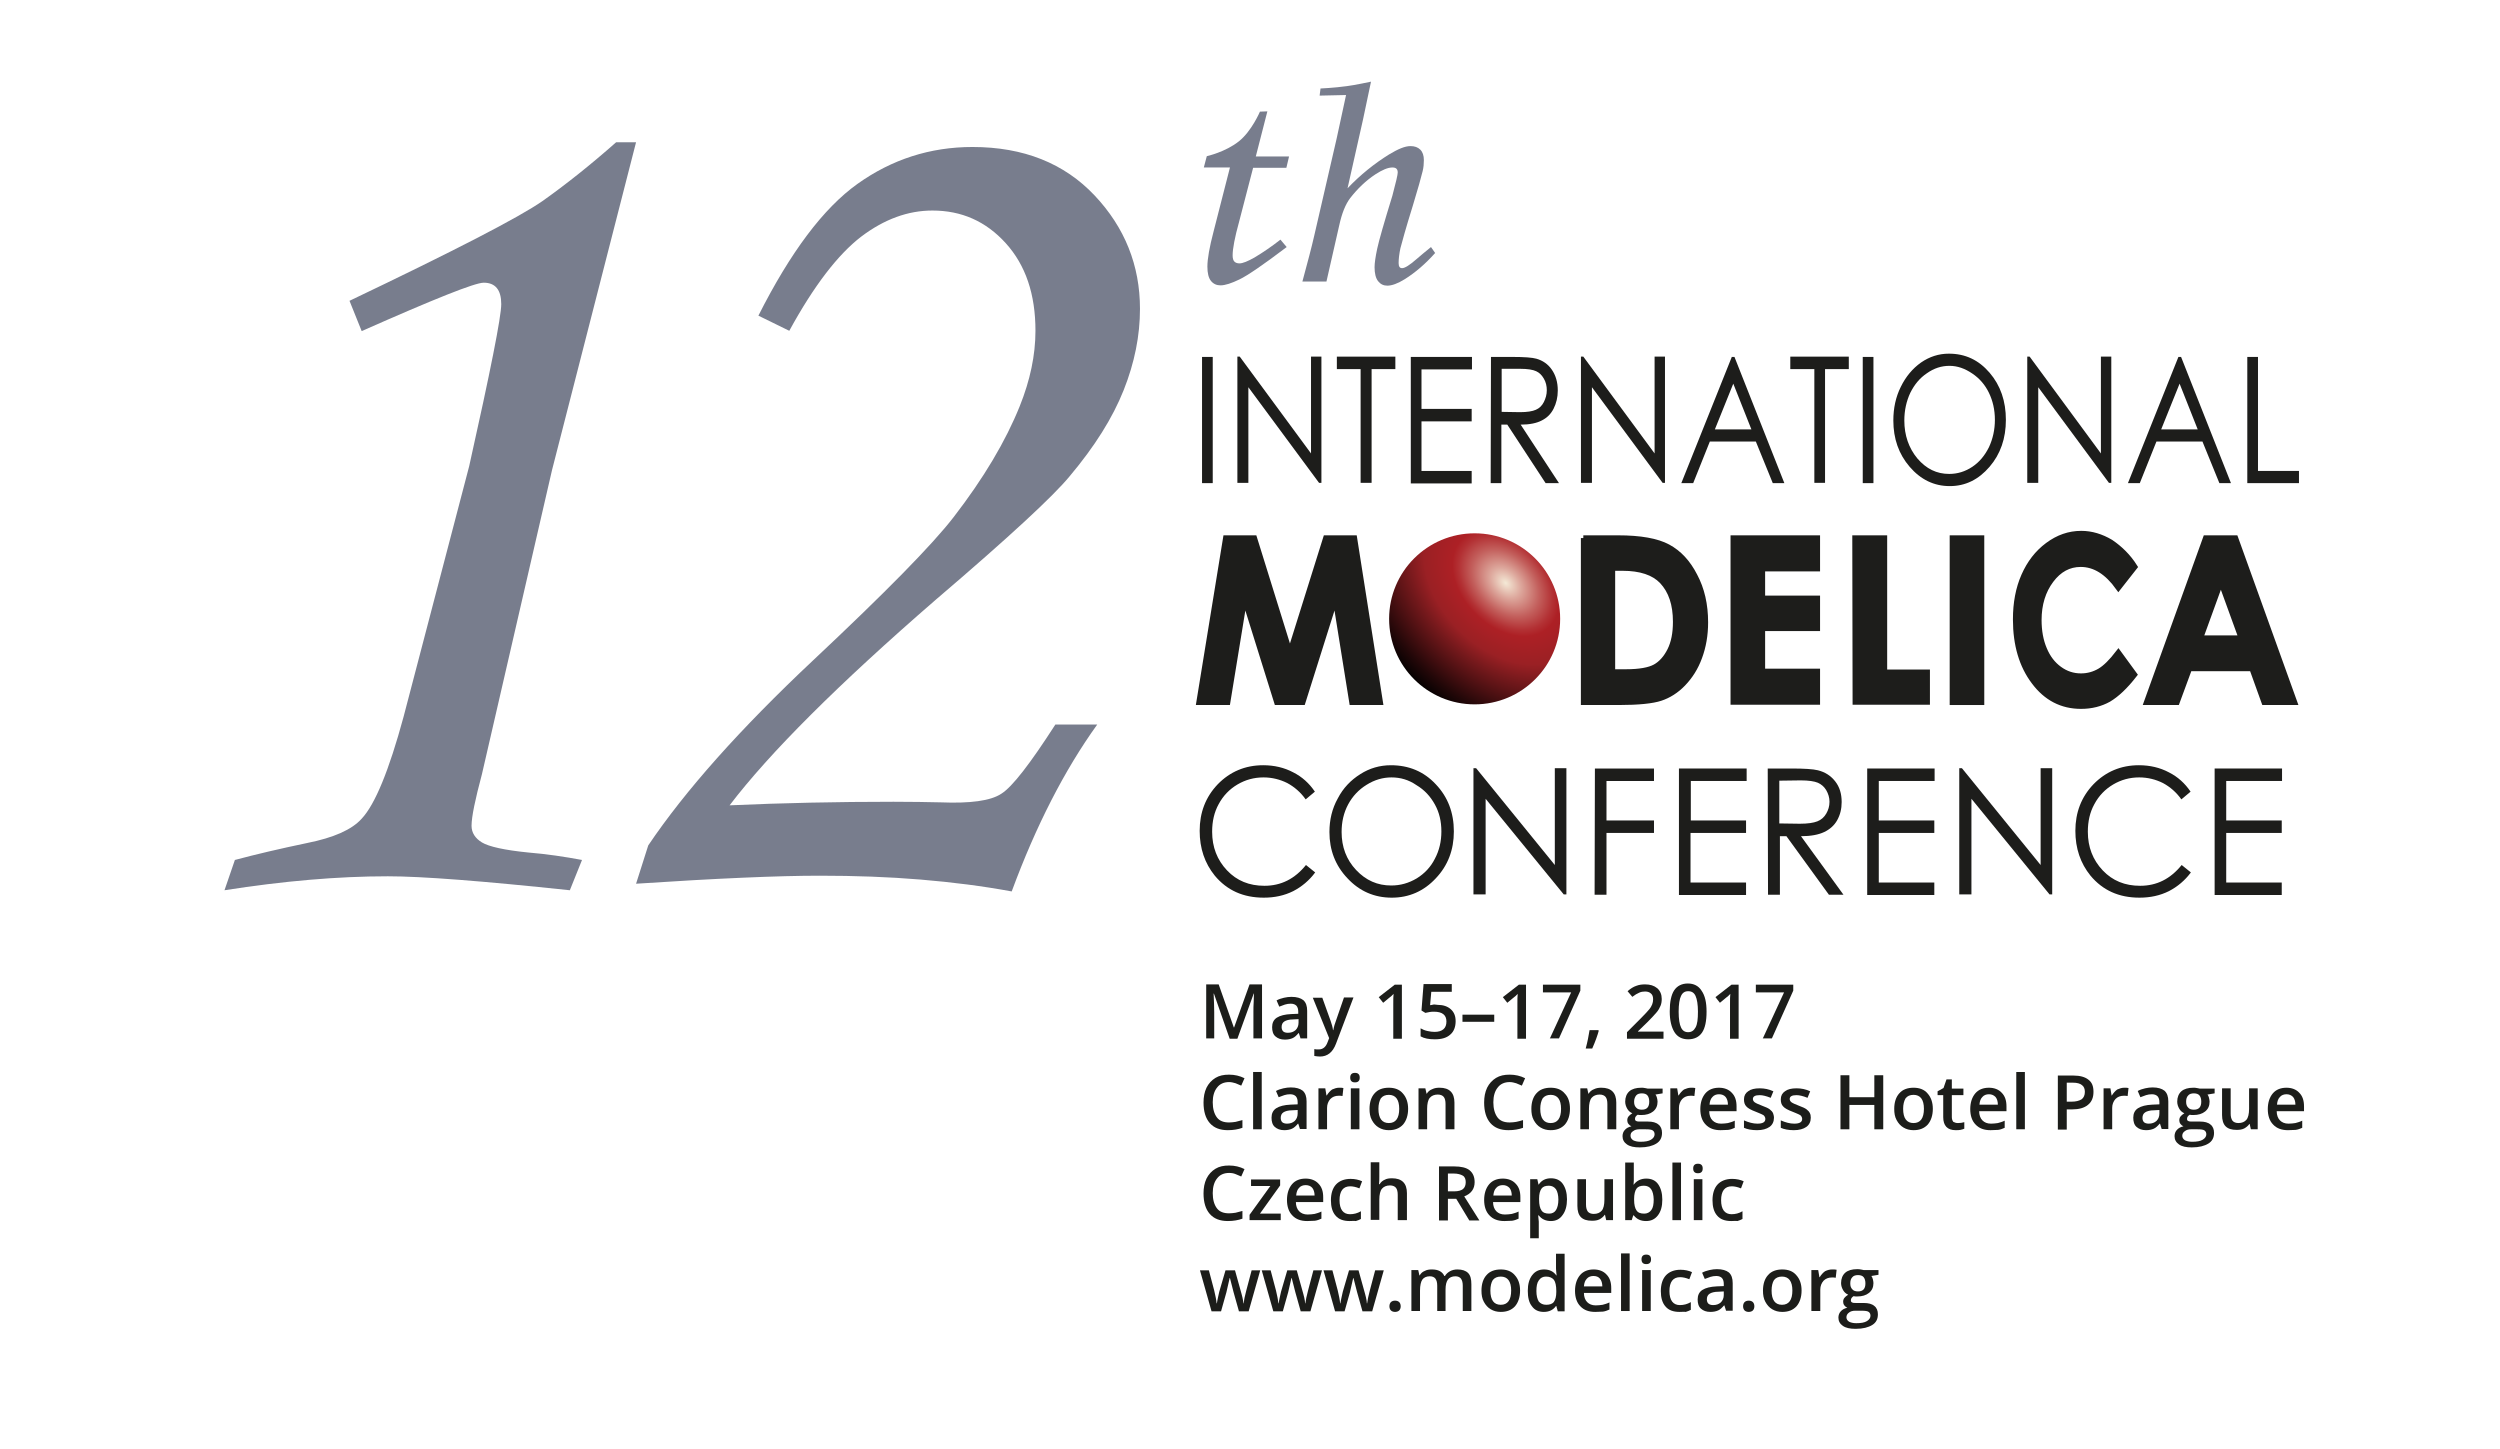 <?xml version="1.0" encoding="utf-8"?>
<!-- Generator: Adobe Illustrator 21.1.0, SVG Export Plug-In . SVG Version: 6.00 Build 0)  -->
<svg version="1.1" id="Vrstva_1" xmlns="http://www.w3.org/2000/svg" xmlns:xlink="http://www.w3.org/1999/xlink" x="0px" y="0px"
	 viewBox="0 0 841.9 487.9" style="enable-background:new 0 0 841.9 487.9;" xml:space="preserve">
<style type="text/css">
	.st0{fill:#787D8D;}
	.st1{fill:#1D1D1B;}
	.st2{fill:#1D1D1B;stroke:#1D1D1B;stroke-width:1.848;stroke-miterlimit:10;}
	.st3{fill:none;}
	.st4{clip-path:url(#SVGID_2_);fill:url(#SVGID_3_);}
	.st5{fill:#1C1D1A;}
</style>
<g>
	<g>
		<path class="st0" d="M207.5,47.9h6.7l-28.3,110.4l-23.6,102.4c-2.3,8.6-3.5,14.4-3.5,17.4c0,2.3,1.2,4.2,3.5,5.6s7.6,2.6,15.7,3.4
			c6.1,0.5,12.1,1.4,18,2.5l-4.1,10.2c-29.3-3.1-49.7-4.7-61.3-4.7c-16.9,0-35.2,1.6-55,4.7l3.5-10.2c7.1-1.9,15.2-3.8,24.3-5.7
			c9-1.8,15.1-4.5,18.4-8.2c4.5-4.8,9.2-16.2,14.1-34.3L158,157c7.2-32.2,10.8-50.3,10.8-54.6c0-4.8-2-7.2-5.9-7.2
			c-3,0-16.7,5.5-41.1,16.3l-4.1-10.2c35.4-16.9,57.1-28.1,65-33.6C190.6,62.1,198.9,55.5,207.5,47.9z"/>
	</g>
	<g>
		<g>
			<path class="st0" d="M265.8,111.4l-10.4-5.1c10.8-21.4,21.9-36.2,33.4-44.4s24.4-12.4,38.7-12.4c17.2,0,30.9,5.5,41.1,16.3
				s15.3,23.6,15.3,38.2c0,9-1.8,18.1-5.5,27.4s-9.7,18.9-18.2,29c-5.5,6.7-20.4,20.5-45,41.5c-33,28.6-56.1,51.7-69.5,69.3
				c17.8-0.8,36.2-1.2,55.2-1.2c6.1,0,11.4,0.1,15.9,0.2c9.9,0.4,16.8-0.5,20.4-2.9c3.7-2.3,9.7-10.1,18.2-23.3h14.1
				c-11,15.3-20.6,34-28.8,56.2c-9.7-1.8-19.9-3.1-30.7-4c-10.8-0.9-22.1-1.3-33.9-1.3c-14,0-34.7,0.9-61.9,2.7l4.1-12.9
				c12.4-18.4,30.9-39.2,55.6-62.4c24.4-22.9,40.1-38.9,47.2-48.1c10.2-13.2,17.6-25.7,22.3-37.4c3.5-8.7,5.3-17.2,5.3-25.4
				c0-12.3-3.3-22.1-10-29.5s-14.9-11-24.7-11c-8.2,0-16.2,2.9-24,8.8C282.2,85.7,274.1,96.2,265.8,111.4z"/>
		</g>
	</g>
	<g>
		<g>
			<path class="st0" d="M426.8,37.5l-3.9,15.2h11.2l-0.9,3.8H422l-4.7,18.1c-1.5,5.4-2.2,9.2-2.2,11.4c0,1,0.2,1.7,0.6,2.1
				s1,0.6,1.7,0.6c1.1,0,2.8-0.7,5.1-2c3-1.8,5.9-3.8,8.7-6l2.1,2.5c-7.9,6-13.2,9.6-15.9,10.9c-2.7,1.3-4.8,2-6.4,2
				c-1.3,0-2.4-0.5-3.2-1.5c-0.8-1-1.2-2.6-1.2-4.8c0-2.6,0.7-6.6,2.1-11.9l5.5-21.5h-8.8l1-3.8c0,0,6.3-1.4,10.8-5
				c4.3-3.4,7.1-10,7.1-10L426.8,37.5z"/>
			<path class="st0" d="M481.9,83.2l1.4,2c-3.3,3.7-6.7,6.6-10.2,8.8c-2.4,1.5-4.4,2.2-5.9,2.2c-1.3,0-2.3-0.5-3.1-1.5
				c-0.8-1-1.2-2.6-1.2-4.7c0-1.4,0.3-3.5,0.9-6.3s2.3-8.7,5.1-17.8c1.2-4.5,1.8-7.1,1.8-7.8c0-1.2-0.6-1.7-1.8-1.7
				c-1.5,0-3.4,0.8-5.7,2.3c-3.2,2.1-6,4.8-8.5,8c-1.6,2.1-2.8,5.1-3.7,9.2l-4.3,18.9h-8.1c1.7-6.3,3.1-11.5,4-15.5l7.5-32.5
				l3.2-14.8l-8.9,0.2l0.3-2.4c0,0,4.6-0.2,8.9-0.8c2.5-0.3,8.1-1.5,8.1-1.5L459,40.3l-5.2,23.1c4.3-4.5,9-8.3,14-11.4
				c3-1.8,5.3-2.8,7.2-2.8c1.4,0,2.5,0.4,3.3,1.2s1.2,2,1.2,3.5c0,1.2-0.1,2.5-0.4,3.7c-0.5,2.1-1.6,6-3.3,11.6
				c-2.4,7.7-3.7,12.5-4.2,14.4c-0.4,1.9-0.6,3.6-0.6,5c0,0.6,0.1,1,0.3,1.3c0.2,0.3,0.5,0.4,0.9,0.4c0.9,0,2.5-1,4.9-3.1
				C478.4,86.1,480,84.7,481.9,83.2z"/>
		</g>
	</g>
	<g>
		<g>
			<path class="st1" d="M404.8,120.2h3.6v42.5h-3.6V120.2z"/>
			<path class="st1" d="M416.7,162.6v-42.5h0.8l24,32.6v-32.6h3.5v42.5h-0.8l-23.8-32.2v32.2H416.7z"/>
			<path class="st1" d="M450.2,124.3v-4.2h19.7v4.2h-8v38.3h-3.7v-38.3H450.2z"/>
			<path class="st1" d="M475.1,120.2h20.6v4.2h-17v13.3h16.9v4.2h-16.9v16.7h16.9v4.2h-20.5V120.2z"/>
			<path class="st1" d="M502.1,120.2h7.2c4,0,6.7,0.2,8.1,0.6c2.1,0.6,3.9,1.8,5.2,3.7c1.3,1.9,2,4.2,2,7c0,2.3-0.5,4.3-1.4,6.1
				s-2.2,3.1-4,4c-1.7,0.9-4.1,1.4-7.1,1.4l12.9,19.7h-4.5L507.6,143h-2v19.7H502L502.1,120.2L502.1,120.2z M505.7,124.3v14.4
				l6.2,0.1c2.4,0,4.2-0.3,5.3-0.8c1.2-0.5,2.1-1.4,2.7-2.6c0.6-1.2,1-2.5,1-4c0-1.4-0.3-2.7-1-3.9c-0.7-1.2-1.5-2-2.6-2.5
				s-2.8-0.8-5.3-0.8h-6.3V124.3z"/>
			<path class="st1" d="M532.4,162.6v-42.5h0.8l24,32.6v-32.6h3.5v42.5h-0.8l-23.8-32.2v32.2H532.4z"/>
			<path class="st1" d="M584.1,120.2l16.8,42.5H597l-5.7-14h-15.5l-5.6,14h-4l17-42.5H584.1z M583.7,129.2l-6.2,15.4h12.3
				L583.7,129.2z"/>
			<path class="st1" d="M602.9,124.3v-4.2h19.7v4.2h-8v38.3H611v-38.3H602.9z"/>
			<path class="st1" d="M627.3,120.2h3.6v42.5h-3.6V120.2z"/>
			<path class="st1" d="M656.3,119.1c5.5,0,10,2.1,13.7,6.4s5.5,9.6,5.5,15.9c0,6.2-1.8,11.5-5.5,15.8s-8.1,6.5-13.4,6.5
				c-5.3,0-9.8-2.2-13.5-6.5s-5.5-9.5-5.5-15.6c0-4.1,0.8-7.9,2.5-11.3c1.7-3.5,4-6.2,6.8-8.2C649.8,120.1,652.9,119.1,656.3,119.1z
				 M656.5,123.2c-2.7,0-5.2,0.8-7.6,2.5c-2.4,1.6-4.2,3.8-5.6,6.6c-1.3,2.8-2,5.9-2,9.3c0,5,1.5,9.3,4.4,12.8
				c3,3.5,6.5,5.2,10.7,5.2c2.8,0,5.4-0.8,7.8-2.4c2.4-1.6,4.2-3.8,5.6-6.6c1.3-2.8,2-5.9,2-9.2c0-3.4-0.7-6.4-2-9.1
				c-1.3-2.7-3.2-4.9-5.6-6.5C661.7,124.1,659.2,123.2,656.5,123.2z"/>
			<path class="st1" d="M682.7,162.6v-42.5h0.8l24,32.6v-32.6h3.5v42.5h-0.8l-23.8-32.2v32.2H682.7z"/>
			<path class="st1" d="M734.5,120.2l16.8,42.5h-3.9l-5.7-14h-15.5l-5.6,14h-4l17-42.5H734.5z M734,129.2l-6.2,15.4h12.3L734,129.2z
				"/>
			<path class="st1" d="M756.8,120.2h3.6v38.4h13.8v4.1h-17.4L756.8,120.2L756.8,120.2z"/>
		</g>
		<g>
			<path class="st1" d="M442.8,266.6l-3.1,2.6c-1.7-2.4-3.8-4.2-6.2-5.5c-2.4-1.2-5.1-1.9-8-1.9c-3.2,0-6.1,0.8-8.8,2.4
				c-2.7,1.6-4.8,3.8-6.3,6.6c-1.5,2.7-2.2,5.8-2.2,9.3c0,5.2,1.7,9.5,5,13s7.5,5.2,12.6,5.2c5.6,0,10.2-2.3,14-7l3.1,2.5
				c-2,2.7-4.5,4.8-7.4,6.3c-3,1.5-6.3,2.2-9.9,2.2c-7,0-12.4-2.5-16.5-7.4c-3.4-4.2-5.1-9.2-5.1-15.1c0-6.2,2-11.4,6.1-15.7
				c4.1-4.2,9.2-6.4,15.3-6.4c3.7,0,7.1,0.8,10.1,2.4C438.5,261.6,440.9,263.8,442.8,266.6z"/>
			<path class="st1" d="M468.4,257.7c6,0,11.1,2.1,15.1,6.4c4.1,4.3,6.1,9.6,6.1,15.9c0,6.2-2,11.5-6.1,15.8c-4,4.3-9,6.5-14.8,6.5
				c-5.9,0-10.9-2.2-14.9-6.5c-4.1-4.3-6.1-9.5-6.1-15.6c0-4.1,0.9-7.9,2.8-11.3c1.8-3.5,4.4-6.2,7.6-8.2
				C461.2,258.7,464.7,257.7,468.4,257.7z M468.6,261.8c-2.9,0-5.7,0.8-8.4,2.5c-2.6,1.6-4.7,3.8-6.2,6.6c-1.5,2.8-2.2,5.9-2.2,9.3
				c0,5,1.6,9.3,4.9,12.8s7.2,5.2,11.8,5.2c3.1,0,5.9-0.8,8.6-2.4c2.6-1.6,4.7-3.8,6.1-6.6c1.5-2.8,2.2-5.9,2.2-9.2
				c0-3.4-0.7-6.4-2.2-9.1s-3.5-4.9-6.2-6.5C474.4,262.6,471.6,261.8,468.6,261.8z"/>
			<path class="st1" d="M496.2,301.2v-42.5h0.9l26.5,32.6v-32.6h3.9v42.5h-0.9L500.3,269v32.2H496.2z"/>
			<path class="st1" d="M537.1,258.8H557v4.2h-16v13.3h16v4.2h-16v20.8h-4L537.1,258.8L537.1,258.8z"/>
			<path class="st1" d="M565.4,258.8h22.8v4.2h-18.8v13.3H588v4.2h-18.7v16.7H588v4.2h-22.6V258.8z"/>
			<path class="st1" d="M595.3,258.8h7.9c4.4,0,7.4,0.2,9,0.6c2.4,0.6,4.3,1.8,5.8,3.7c1.5,1.9,2.2,4.2,2.2,7c0,2.3-0.5,4.3-1.5,6.1
				c-1,1.8-2.5,3.1-4.4,4s-4.5,1.4-7.8,1.4l14.3,19.7h-4.9l-14.3-19.7h-2.2v19.7h-4L595.3,258.8L595.3,258.8z M599.2,262.9v14.4
				l6.9,0.1c2.7,0,4.6-0.3,5.9-0.8c1.3-0.5,2.3-1.4,3-2.6s1.1-2.5,1.1-4c0-1.4-0.4-2.7-1.1-3.9c-0.7-1.2-1.7-2-2.8-2.5
				c-1.2-0.5-3.1-0.8-5.8-0.8L599.2,262.9L599.2,262.9z"/>
			<path class="st1" d="M628.7,258.8h22.8v4.2h-18.8v13.3h18.7v4.2h-18.7v16.7h18.7v4.2h-22.6v-42.6H628.7z"/>
			<path class="st1" d="M659.8,301.2v-42.5h0.9l26.5,32.6v-32.6h3.9v42.5h-0.9L663.9,269v32.2H659.8z"/>
			<path class="st1" d="M737.7,266.6l-3.1,2.6c-1.7-2.4-3.8-4.2-6.2-5.5c-2.4-1.2-5.1-1.9-8-1.9c-3.2,0-6.1,0.8-8.8,2.4
				s-4.8,3.8-6.3,6.6c-1.5,2.7-2.2,5.8-2.2,9.3c0,5.2,1.7,9.5,5,13s7.5,5.2,12.6,5.2c5.6,0,10.2-2.3,14-7l3.1,2.5
				c-2,2.7-4.5,4.8-7.4,6.3c-3,1.5-6.3,2.2-9.9,2.2c-7,0-12.4-2.5-16.5-7.4c-3.4-4.2-5.1-9.2-5.1-15.1c0-6.2,2-11.4,6.1-15.7
				c4.1-4.2,9.2-6.4,15.3-6.4c3.7,0,7.1,0.8,10.1,2.4C733.4,261.6,735.8,263.8,737.7,266.6z"/>
			<path class="st1" d="M745.7,258.8h22.8v4.2h-18.8v13.3h18.7v4.2h-18.7v16.7h18.7v4.2h-22.6v-42.6H745.7z"/>
		</g>
		<g>
			<path class="st2" d="M412.8,181.2h9.6l12,38.6l12.1-38.6h9.6l8.7,55.3h-9.5l-5.6-34.9l-11,34.9H430l-10.9-34.9l-5.7,34.9h-9.6
				L412.8,181.2z"/>
			<path class="st3" d="M497.1,179.8c7.3,0,13.6,2.8,18.9,8.5s7.9,12.6,7.9,20.7c0,8.1-2.6,14.9-7.8,20.5s-11.5,8.4-18.9,8.4
				c-7.8,0-14.2-2.9-19.4-8.6c-5.1-5.7-7.7-12.6-7.7-20.4c0-5.3,1.2-10.1,3.6-14.6c2.4-4.4,5.7-7.9,9.9-10.5
				C487.8,181.1,492.3,179.8,497.1,179.8z M497,190.1c-4.8,0-8.8,1.8-12.1,5.3c-3.3,3.6-4.9,8.1-4.9,13.6c0,6.1,2.1,10.9,6.2,14.5
				c3.2,2.8,6.9,4.2,11,4.2c4.7,0,8.7-1.8,11.9-5.4c3.3-3.6,4.9-8.1,4.9-13.3c0-5.3-1.7-9.7-5-13.4C505.8,192,501.7,190.1,497,190.1
				z"/>
			<path class="st2" d="M533.2,181.2h11.7c7.5,0,13.1,1,16.8,3s6.7,5.2,9,9.7c2.4,4.5,3.6,9.7,3.6,15.7c0,4.3-0.7,8.2-2,11.7
				c-1.3,3.6-3.2,6.5-5.5,8.9s-4.9,4-7.6,4.9c-2.7,0.9-7.4,1.4-14.1,1.4h-11.8v-55.3H533.2z M543,191.4v34.9h4.6
				c4.5,0,7.8-0.6,9.8-1.7c2-1.1,3.7-3,5-5.6s1.9-5.8,1.9-9.6c0-5.9-1.5-10.4-4.6-13.7c-2.8-2.9-7.2-4.4-13.3-4.4H543V191.4z"/>
			<path class="st2" d="M583.7,181.2H612v10.3h-18.5v10H612v10.1h-18.5v14.5H612v10.3h-28.3V181.2z"/>
			<path class="st2" d="M624.7,181.2h9.9v45.2H649v10h-24.2L624.7,181.2L624.7,181.2z"/>
			<path class="st2" d="M657.5,181.2h9.8v55.3h-9.8V181.2z"/>
			<path class="st2" d="M718.9,190.9l-5.5,7c-3.8-5.3-8-7.9-12.7-7.9c-4,0-7.3,1.8-10,5.4c-2.7,3.6-4.1,8.1-4.1,13.4
				c0,3.7,0.6,7,1.8,9.8c1.2,2.9,2.9,5.1,5.1,6.7c2.2,1.6,4.6,2.4,7.3,2.4c2.3,0,4.4-0.6,6.3-1.7c1.9-1.1,4-3.2,6.3-6.2l5.4,7.4
				c-3.1,4-6,6.7-8.7,8.3c-2.7,1.5-5.8,2.3-9.3,2.3c-6.4,0-11.7-2.7-15.8-8.2c-4.1-5.4-6.2-12.4-6.2-21c0-5.5,0.9-10.4,2.8-14.7
				c1.9-4.3,4.5-7.7,8-10.3s7.2-3.9,11.3-3.9c3.4,0,6.7,1,9.9,2.9C713.9,184.7,716.7,187.4,718.9,190.9z"/>
			<path class="st2" d="M742.8,181.2h10l19.9,55.3h-10.2l-4.1-11.4h-21.1l-4.2,11.4h-10.2L742.8,181.2z M747.9,195.9l-6.9,19h13.8
				L747.9,195.9z"/>
		</g>
		<g>
			<g>
				<defs>
					<circle id="SVGID_1_" cx="496.6" cy="208.4" r="28.8"/>
				</defs>
				<clipPath id="SVGID_2_">
					<use xlink:href="#SVGID_1_"  style="overflow:visible;"/>
				</clipPath>
				
					<radialGradient id="SVGID_3_" cx="380.922" cy="713.886" r="35.326" gradientTransform="matrix(-1.307 -1.307 -0.915 0.915 1658.133 40.992)" gradientUnits="userSpaceOnUse">
					<stop  offset="0" style="stop-color:#F4E9D6"/>
					<stop  offset="9.184588e-02" style="stop-color:#DDA79C"/>
					<stop  offset="0.201" style="stop-color:#C35F5C"/>
					<stop  offset="0.28" style="stop-color:#B33134"/>
					<stop  offset="0.319" style="stop-color:#AD2025"/>
					<stop  offset="0.488" style="stop-color:#9A2024"/>
					<stop  offset="0.599" style="stop-color:#76191C"/>
					<stop  offset="0.874" style="stop-color:#220708"/>
					<stop  offset="1" style="stop-color:#000000"/>
				</radialGradient>
				<ellipse class="st4" cx="507.5" cy="196.2" rx="65.3" ry="65.3"/>
			</g>
		</g>
	</g>
</g>
<g>
	<path class="st5" d="M414.1,349.8l-5.3-15.2h-0.1c0.1,2.3,0.2,4.4,0.2,6.3v8.8h-2.7v-18.2h4.2l5.1,14.5h0.1l5.2-14.5h4.2v18.2h-2.9
		v-9c0-0.9,0-2.1,0.1-3.5c0-1.5,0.1-2.3,0.1-2.6h-0.1l-5.5,15.2H414.1z"/>
	<path class="st5" d="M438,349.8l-0.6-1.9h-0.1c-0.7,0.8-1.3,1.4-2,1.7s-1.5,0.5-2.6,0.5c-1.4,0-2.4-0.4-3.2-1.1
		c-0.8-0.7-1.1-1.8-1.1-3.1c0-1.4,0.5-2.5,1.6-3.2s2.7-1.1,4.8-1.2l2.4-0.1v-0.7c0-0.9-0.2-1.5-0.6-2c-0.4-0.4-1-0.7-1.9-0.7
		c-0.7,0-1.4,0.1-2,0.3c-0.6,0.2-1.3,0.5-1.9,0.7l-0.9-2.1c0.7-0.4,1.6-0.7,2.5-0.9s1.7-0.3,2.5-0.3c1.8,0,3.1,0.4,4,1.1
		c0.9,0.8,1.3,2,1.3,3.6v9.3H438z M433.7,347.8c1.1,0,1.9-0.3,2.6-0.9c0.6-0.6,1-1.4,1-2.5v-1.2l-1.8,0.1c-1.4,0-2.4,0.3-3,0.7
		c-0.6,0.4-0.9,1-0.9,1.9c0,0.6,0.2,1.1,0.5,1.4C432.4,347.6,432.9,347.8,433.7,347.8z"/>
	<path class="st5" d="M442.1,336h3.2l2.8,7.8c0.4,1.1,0.7,2.2,0.8,3.1h0.1c0.1-0.5,0.2-1,0.4-1.7c0.2-0.7,1.3-3.7,3.2-9.3h3.2
		l-5.9,15.6c-1.1,2.9-2.9,4.3-5.4,4.3c-0.6,0-1.3-0.1-1.9-0.2v-2.3c0.4,0.1,0.9,0.1,1.5,0.1c1.4,0,2.4-0.8,3-2.5l0.5-1.3L442.1,336z
		"/>
	<path class="st5" d="M472.1,349.8h-2.9V338c0-1.4,0-2.5,0.1-3.3c-0.2,0.2-0.4,0.4-0.7,0.7c-0.3,0.2-1.2,1-2.8,2.3l-1.5-1.9l5.4-4.2
		h2.4V349.8z"/>
	<path class="st5" d="M484.2,338.4c1.8,0,3.3,0.5,4.4,1.5c1.1,1,1.6,2.3,1.6,4c0,1.9-0.6,3.5-1.8,4.5c-1.2,1.1-2.9,1.6-5.2,1.6
		c-2,0-3.6-0.3-4.8-1v-2.7c0.7,0.4,1.4,0.7,2.3,0.9s1.7,0.3,2.4,0.3c1.3,0,2.3-0.3,3-0.9s1-1.5,1-2.6c0-2.2-1.4-3.3-4.2-3.3
		c-0.4,0-0.9,0-1.4,0.1s-1.1,0.2-1.5,0.3l-1.3-0.8l0.7-8.9h9.5v2.6H482l-0.4,4.5c0.3,0,0.6-0.1,1.1-0.2S483.6,338.4,484.2,338.4z"/>
	<path class="st5" d="M492.5,344.1v-2.4h10.7v2.4H492.5z"/>
	<path class="st5" d="M513.9,349.8H511V338c0-1.4,0-2.5,0.1-3.3c-0.2,0.2-0.4,0.4-0.7,0.7c-0.3,0.2-1.2,1-2.8,2.3l-1.5-1.9l5.4-4.2
		h2.4V349.8z"/>
	<path class="st5" d="M521.9,349.8l7.2-15.6h-9.5v-2.6h12.6v2l-7.2,16.1H521.9z"/>
	<path class="st5" d="M538.4,347.1c-0.4,1.5-1.1,3.5-2.2,6h-2.2c0.6-2.2,1-4.3,1.3-6.2h2.9L538.4,347.1z"/>
	<path class="st5" d="M560.2,349.8h-12.3v-2.2l4.7-4.7c1.4-1.4,2.3-2.4,2.8-3s0.8-1.2,1-1.7c0.2-0.5,0.3-1.1,0.3-1.7
		c0-0.8-0.2-1.5-0.7-1.9c-0.5-0.5-1.2-0.7-2-0.7c-0.7,0-1.4,0.1-2,0.4c-0.7,0.3-1.4,0.7-2.3,1.4l-1.6-1.9c1-0.9,2-1.5,2.9-1.8
		c1-0.4,2-0.5,3-0.5c1.7,0,3,0.4,4.1,1.3c1,0.9,1.5,2.1,1.5,3.6c0,0.8-0.1,1.6-0.4,2.3c-0.3,0.7-0.7,1.5-1.4,2.3s-1.6,1.8-3,3.2
		l-3.2,3.1v0.1h8.6V349.8z"/>
	<path class="st5" d="M574.7,340.7c0,3.2-0.5,5.5-1.5,7c-1,1.5-2.6,2.3-4.7,2.3c-2,0-3.6-0.8-4.6-2.4c-1-1.6-1.6-3.9-1.6-7
		c0-3.2,0.5-5.6,1.5-7.1c1-1.5,2.6-2.3,4.6-2.3c2,0,3.6,0.8,4.6,2.4C574.2,335.3,574.7,337.6,574.7,340.7z M565.3,340.7
		c0,2.5,0.3,4.3,0.8,5.3c0.5,1.1,1.3,1.6,2.4,1.6c1.1,0,1.9-0.5,2.5-1.6s0.8-2.8,0.8-5.3c0-2.4-0.3-4.2-0.8-5.3s-1.3-1.6-2.5-1.6
		c-1.1,0-1.9,0.5-2.4,1.6C565.6,336.4,565.3,338.2,565.3,340.7z"/>
	<path class="st5" d="M585.5,349.8h-2.9V338c0-1.4,0-2.5,0.1-3.3c-0.2,0.2-0.4,0.4-0.7,0.7c-0.3,0.2-1.2,1-2.8,2.3l-1.5-1.9l5.4-4.2
		h2.4V349.8z"/>
	<path class="st5" d="M593.6,349.8l7.2-15.6h-9.5v-2.6h12.6v2l-7.2,16.1H593.6z"/>
	<path class="st5" d="M413.9,364.4c-1.7,0-3.1,0.6-4,1.8c-1,1.2-1.5,2.9-1.5,5c0,2.2,0.5,3.9,1.4,5.1s2.3,1.7,4.1,1.7
		c0.8,0,1.5-0.1,2.2-0.2c0.7-0.2,1.5-0.4,2.3-0.6v2.6c-1.4,0.5-3,0.8-4.9,0.8c-2.7,0-4.7-0.8-6.1-2.4c-1.4-1.6-2.1-3.9-2.1-6.9
		c0-1.9,0.3-3.5,1-5c0.7-1.4,1.7-2.5,3-3.3c1.3-0.8,2.8-1.1,4.6-1.1c1.9,0,3.6,0.4,5.2,1.2l-1.1,2.5c-0.6-0.3-1.3-0.5-1.9-0.8
		C415.4,364.6,414.7,364.4,413.9,364.4z"/>
	<path class="st5" d="M425,380.3H422V361h2.9V380.3z"/>
	<path class="st5" d="M437.8,380.3l-0.6-1.9h-0.1c-0.7,0.8-1.3,1.4-2,1.7s-1.5,0.5-2.6,0.5c-1.4,0-2.4-0.4-3.2-1.1
		c-0.8-0.7-1.1-1.8-1.1-3.1c0-1.4,0.5-2.5,1.6-3.2s2.7-1.1,4.8-1.2l2.4-0.1v-0.7c0-0.9-0.2-1.5-0.6-2c-0.4-0.4-1-0.7-1.9-0.7
		c-0.7,0-1.4,0.1-2,0.3c-0.6,0.2-1.3,0.5-1.9,0.7l-0.9-2.1c0.7-0.4,1.6-0.7,2.5-0.9s1.7-0.3,2.5-0.3c1.8,0,3.1,0.4,4,1.1
		c0.9,0.8,1.3,2,1.3,3.6v9.3H437.8z M433.4,378.4c1.1,0,1.9-0.3,2.6-0.9c0.6-0.6,1-1.4,1-2.5v-1.2l-1.8,0.1c-1.4,0-2.4,0.3-3,0.7
		c-0.6,0.4-0.9,1-0.9,1.9c0,0.6,0.2,1.1,0.5,1.4C432.1,378.2,432.7,378.4,433.4,378.4z"/>
	<path class="st5" d="M450.9,366.3c0.6,0,1.1,0,1.5,0.1l-0.3,2.7c-0.4-0.1-0.8-0.1-1.3-0.1c-1.2,0-2.1,0.4-2.8,1.1
		c-0.7,0.8-1.1,1.8-1.1,3v7.2h-2.9v-13.8h2.3l0.4,2.4h0.1c0.5-0.8,1.1-1.5,1.8-2C449.3,366.6,450.1,366.3,450.9,366.3z"/>
	<path class="st5" d="M454.7,362.9c0-0.5,0.1-0.9,0.4-1.2s0.7-0.4,1.2-0.4c0.5,0,0.9,0.1,1.2,0.4c0.3,0.3,0.4,0.7,0.4,1.2
		c0,0.5-0.1,0.9-0.4,1.2c-0.3,0.3-0.7,0.4-1.2,0.4c-0.5,0-0.9-0.1-1.2-0.4S454.7,363.4,454.7,362.9z M457.8,380.3h-2.9v-13.8h2.9
		V380.3z"/>
	<path class="st5" d="M474.2,373.4c0,2.2-0.6,4-1.7,5.3c-1.2,1.3-2.8,1.9-4.8,1.9c-1.3,0-2.4-0.3-3.4-0.9s-1.7-1.4-2.3-2.5
		s-0.8-2.3-0.8-3.8c0-2.2,0.6-4,1.7-5.2c1.1-1.3,2.8-1.9,4.8-1.9c2,0,3.6,0.6,4.7,1.9C473.6,369.5,474.2,371.3,474.2,373.4z
		 M464.2,373.4c0,3.2,1.2,4.8,3.5,4.8c2.3,0,3.5-1.6,3.5-4.8c0-3.1-1.2-4.7-3.5-4.7c-1.2,0-2.1,0.4-2.7,1.2
		C464.5,370.8,464.2,371.9,464.2,373.4z"/>
	<path class="st5" d="M489.7,380.3h-2.9v-8.5c0-1.1-0.2-1.9-0.6-2.4c-0.4-0.5-1.1-0.8-2-0.8c-1.2,0-2.1,0.4-2.7,1.1
		c-0.6,0.7-0.9,2-0.9,3.7v6.9h-2.9v-13.8h2.3l0.4,1.8h0.1c0.4-0.7,1-1.2,1.8-1.5c0.8-0.4,1.6-0.5,2.5-0.5c3.3,0,5,1.7,5,5V380.3z"/>
	<path class="st5" d="M508.4,364.4c-1.7,0-3.1,0.6-4,1.8c-1,1.2-1.5,2.9-1.5,5c0,2.2,0.5,3.9,1.4,5.1s2.3,1.7,4.1,1.7
		c0.8,0,1.5-0.1,2.2-0.2s1.5-0.4,2.3-0.6v2.6c-1.4,0.5-3,0.8-4.9,0.8c-2.7,0-4.7-0.8-6.1-2.4c-1.4-1.6-2.1-3.9-2.1-6.9
		c0-1.9,0.3-3.5,1-5c0.7-1.4,1.7-2.5,3-3.3s2.8-1.1,4.6-1.1c1.9,0,3.6,0.4,5.2,1.2l-1.1,2.5c-0.6-0.3-1.3-0.5-1.9-0.8
		C509.9,364.6,509.2,364.4,508.4,364.4z"/>
	<path class="st5" d="M528.7,373.4c0,2.2-0.6,4-1.7,5.3c-1.2,1.3-2.8,1.9-4.8,1.9c-1.3,0-2.4-0.3-3.4-0.9s-1.7-1.4-2.3-2.5
		s-0.8-2.3-0.8-3.8c0-2.2,0.6-4,1.7-5.2c1.1-1.3,2.8-1.9,4.8-1.9c2,0,3.6,0.6,4.7,1.9C528.2,369.5,528.7,371.3,528.7,373.4z
		 M518.7,373.4c0,3.2,1.2,4.8,3.5,4.8c2.3,0,3.5-1.6,3.5-4.8c0-3.1-1.2-4.7-3.5-4.7c-1.2,0-2.1,0.4-2.7,1.2
		C519,370.8,518.7,371.9,518.7,373.4z"/>
	<path class="st5" d="M544.2,380.3h-2.9v-8.5c0-1.1-0.2-1.9-0.6-2.4c-0.4-0.5-1.1-0.8-2-0.8c-1.2,0-2.1,0.4-2.7,1.1
		c-0.6,0.7-0.9,2-0.9,3.7v6.9h-2.9v-13.8h2.3l0.4,1.8h0.1c0.4-0.7,1-1.2,1.8-1.5c0.8-0.4,1.6-0.5,2.5-0.5c3.3,0,5,1.7,5,5V380.3z"/>
	<path class="st5" d="M559.9,366.6v1.6l-2.4,0.4c0.2,0.3,0.4,0.6,0.5,1.1c0.1,0.4,0.2,0.9,0.2,1.3c0,1.4-0.5,2.5-1.5,3.3
		c-1,0.8-2.3,1.2-4,1.2c-0.4,0-0.8,0-1.2-0.1c-0.6,0.4-0.9,0.8-0.9,1.4c0,0.3,0.1,0.6,0.4,0.7c0.3,0.2,0.8,0.2,1.6,0.2h2.4
		c1.5,0,2.7,0.3,3.5,1c0.8,0.6,1.2,1.6,1.2,2.8c0,1.6-0.6,2.8-1.9,3.6c-1.3,0.8-3.1,1.3-5.6,1.3c-1.9,0-3.3-0.3-4.3-1
		c-1-0.7-1.5-1.6-1.5-2.8c0-0.8,0.3-1.6,0.8-2.1c0.5-0.6,1.3-1,2.2-1.2c-0.4-0.2-0.7-0.4-1-0.8s-0.4-0.8-0.4-1.2
		c0-0.5,0.1-0.9,0.4-1.3c0.3-0.4,0.7-0.7,1.3-1.1c-0.7-0.3-1.3-0.8-1.7-1.5c-0.4-0.7-0.7-1.5-0.7-2.4c0-1.5,0.5-2.7,1.4-3.5
		s2.3-1.2,4-1.2c0.4,0,0.8,0,1.2,0.1c0.4,0.1,0.7,0.1,1,0.2H559.9z M549.1,382.5c0,0.6,0.3,1.1,0.9,1.5c0.6,0.3,1.4,0.5,2.4,0.5
		c1.6,0,2.8-0.2,3.6-0.7c0.8-0.5,1.2-1.1,1.2-1.8c0-0.6-0.2-1-0.6-1.3c-0.4-0.3-1.2-0.4-2.4-0.4h-2.2c-0.8,0-1.5,0.2-2,0.6
		C549.3,381.3,549.1,381.8,549.1,382.5z M550.3,371c0,0.9,0.2,1.5,0.7,2c0.4,0.5,1.1,0.7,1.9,0.7c1.7,0,2.5-0.9,2.5-2.7
		c0-0.9-0.2-1.6-0.6-2.1s-1.1-0.7-1.9-0.7c-0.8,0-1.5,0.2-1.9,0.7C550.6,369.4,550.3,370.1,550.3,371z"/>
	<path class="st5" d="M569.4,366.3c0.6,0,1.1,0,1.5,0.1l-0.3,2.7c-0.4-0.1-0.8-0.1-1.3-0.1c-1.2,0-2.1,0.4-2.8,1.1
		c-0.7,0.8-1.1,1.8-1.1,3v7.2h-2.9v-13.8h2.3l0.4,2.4h0.1c0.5-0.8,1.1-1.5,1.8-2C567.8,366.6,568.6,366.3,569.4,366.3z"/>
	<path class="st5" d="M579.4,380.6c-2.1,0-3.8-0.6-5-1.9c-1.2-1.2-1.8-3-1.8-5.2c0-2.2,0.6-4,1.7-5.3c1.1-1.3,2.7-1.9,4.6-1.9
		c1.8,0,3.3,0.6,4.3,1.7c1.1,1.1,1.6,2.6,1.6,4.6v1.6h-9.2c0,1.3,0.4,2.4,1.1,3.1c0.7,0.7,1.6,1.1,2.9,1.1c0.8,0,1.6-0.1,2.3-0.2
		c0.7-0.2,1.5-0.4,2.3-0.8v2.4c-0.7,0.3-1.4,0.6-2.2,0.7C581.2,380.5,580.4,380.6,579.4,380.6z M578.9,368.5c-0.9,0-1.7,0.3-2.2,0.9
		c-0.6,0.6-0.9,1.4-1,2.6h6.2c0-1.1-0.3-2-0.8-2.6C580.6,368.8,579.8,368.5,578.9,368.5z"/>
	<path class="st5" d="M597.4,376.4c0,1.3-0.5,2.4-1.5,3.1c-1,0.7-2.4,1.1-4.2,1.1c-1.8,0-3.3-0.3-4.4-0.8v-2.5
		c1.6,0.7,3.1,1.1,4.5,1.1c1.8,0,2.7-0.5,2.7-1.6c0-0.3-0.1-0.6-0.3-0.9s-0.5-0.5-1-0.7s-1.1-0.5-1.9-0.8c-1.6-0.6-2.7-1.2-3.2-1.8
		c-0.6-0.6-0.8-1.4-0.8-2.4c0-1.2,0.5-2.1,1.4-2.7c0.9-0.7,2.2-1,3.9-1c1.6,0,3.1,0.3,4.6,1l-0.9,2.2c-1.5-0.6-2.7-0.9-3.7-0.9
		c-1.5,0-2.3,0.4-2.3,1.3c0,0.4,0.2,0.8,0.6,1.1c0.4,0.3,1.3,0.7,2.6,1.2c1.1,0.4,2,0.8,2.5,1.2c0.5,0.4,0.9,0.8,1.1,1.3
		C597.2,375.2,597.4,375.8,597.4,376.4z"/>
	<path class="st5" d="M609.8,376.4c0,1.3-0.5,2.4-1.5,3.1c-1,0.7-2.4,1.1-4.2,1.1c-1.8,0-3.3-0.3-4.4-0.8v-2.5
		c1.6,0.7,3.1,1.1,4.5,1.1c1.8,0,2.7-0.5,2.7-1.6c0-0.3-0.1-0.6-0.3-0.9s-0.5-0.5-1-0.7s-1.1-0.5-1.9-0.8c-1.6-0.6-2.7-1.2-3.2-1.8
		c-0.6-0.6-0.8-1.4-0.8-2.4c0-1.2,0.5-2.1,1.4-2.7c0.9-0.7,2.2-1,3.9-1c1.6,0,3.1,0.3,4.6,1l-0.9,2.2c-1.5-0.6-2.7-0.9-3.7-0.9
		c-1.5,0-2.3,0.4-2.3,1.3c0,0.4,0.2,0.8,0.6,1.1c0.4,0.3,1.3,0.7,2.6,1.2c1.1,0.4,2,0.8,2.5,1.2c0.5,0.4,0.9,0.8,1.1,1.3
		C609.7,375.2,609.8,375.8,609.8,376.4z"/>
	<path class="st5" d="M634.2,380.3h-3v-8.2h-8.4v8.2h-3v-18.2h3v7.4h8.4v-7.4h3V380.3z"/>
	<path class="st5" d="M650.9,373.4c0,2.2-0.6,4-1.7,5.3c-1.2,1.3-2.8,1.9-4.8,1.9c-1.3,0-2.4-0.3-3.4-0.9s-1.7-1.4-2.3-2.5
		s-0.8-2.3-0.8-3.8c0-2.2,0.6-4,1.7-5.2c1.1-1.3,2.8-1.9,4.8-1.9c2,0,3.6,0.6,4.7,1.9C650.3,369.5,650.9,371.3,650.9,373.4z
		 M640.9,373.4c0,3.2,1.2,4.8,3.5,4.8c2.3,0,3.5-1.6,3.5-4.8c0-3.1-1.2-4.7-3.5-4.7c-1.2,0-2.1,0.4-2.7,1.2
		C641.2,370.8,640.9,371.9,640.9,373.4z"/>
	<path class="st5" d="M659.4,378.2c0.7,0,1.4-0.1,2.1-0.3v2.2c-0.3,0.1-0.7,0.3-1.3,0.4c-0.5,0.1-1,0.1-1.6,0.1
		c-2.8,0-4.2-1.5-4.2-4.4v-7.4h-1.9v-1.3l2-1.1l1-2.9h1.8v3.1h3.9v2.2h-3.9v7.4c0,0.7,0.2,1.2,0.5,1.6
		C658.4,378.1,658.8,378.2,659.4,378.2z"/>
	<path class="st5" d="M670.3,380.6c-2.1,0-3.8-0.6-5-1.9c-1.2-1.2-1.8-3-1.8-5.2c0-2.2,0.6-4,1.7-5.3c1.1-1.3,2.7-1.9,4.6-1.9
		c1.8,0,3.3,0.6,4.3,1.7c1.1,1.1,1.6,2.6,1.6,4.6v1.6h-9.2c0,1.3,0.4,2.4,1.1,3.1c0.7,0.7,1.6,1.1,2.9,1.1c0.8,0,1.6-0.1,2.3-0.2
		c0.7-0.2,1.5-0.4,2.3-0.8v2.4c-0.7,0.3-1.4,0.6-2.2,0.7C672.1,380.5,671.2,380.6,670.3,380.6z M669.8,368.5c-0.9,0-1.7,0.3-2.2,0.9
		c-0.6,0.6-0.9,1.4-1,2.6h6.2c0-1.1-0.3-2-0.8-2.6C671.4,368.8,670.7,368.5,669.8,368.5z"/>
	<path class="st5" d="M681.9,380.3H679V361h2.9V380.3z"/>
	<path class="st5" d="M705,367.7c0,1.9-0.6,3.4-1.9,4.4c-1.2,1-3,1.5-5.3,1.5H696v6.8h-3v-18.2h5.2c2.3,0,4,0.5,5.1,1.4
		C704.5,364.5,705,365.8,705,367.7z M696,371h1.6c1.5,0,2.6-0.3,3.4-0.8c0.7-0.5,1.1-1.4,1.1-2.5c0-1-0.3-1.8-1-2.3
		c-0.6-0.5-1.6-0.8-3-0.8H696V371z"/>
	<path class="st5" d="M715.3,366.3c0.6,0,1.1,0,1.5,0.1l-0.3,2.7c-0.4-0.1-0.8-0.1-1.3-0.1c-1.2,0-2.1,0.4-2.8,1.1
		c-0.7,0.8-1.1,1.8-1.1,3v7.2h-2.9v-13.8h2.3l0.4,2.4h0.1c0.5-0.8,1.1-1.5,1.8-2C713.7,366.6,714.5,366.3,715.3,366.3z"/>
	<path class="st5" d="M728,380.3l-0.6-1.9h-0.1c-0.7,0.8-1.3,1.4-2,1.7s-1.5,0.5-2.6,0.5c-1.4,0-2.4-0.4-3.2-1.1
		c-0.8-0.7-1.1-1.8-1.1-3.1c0-1.4,0.5-2.5,1.6-3.2s2.7-1.1,4.8-1.2l2.4-0.1v-0.7c0-0.9-0.2-1.5-0.6-2c-0.4-0.4-1-0.7-1.9-0.7
		c-0.7,0-1.4,0.1-2,0.3c-0.6,0.2-1.3,0.5-1.9,0.7l-0.9-2.1c0.7-0.4,1.6-0.7,2.5-0.9s1.7-0.3,2.5-0.3c1.8,0,3.1,0.4,4,1.1
		c0.9,0.8,1.3,2,1.3,3.6v9.3H728z M723.6,378.4c1.1,0,1.9-0.3,2.6-0.9c0.6-0.6,1-1.4,1-2.5v-1.2l-1.8,0.1c-1.4,0-2.4,0.3-3,0.7
		c-0.6,0.4-0.9,1-0.9,1.9c0,0.6,0.2,1.1,0.5,1.4C722.3,378.2,722.9,378.4,723.6,378.4z"/>
	<path class="st5" d="M745.8,366.6v1.6l-2.4,0.4c0.2,0.3,0.4,0.6,0.5,1.1c0.1,0.4,0.2,0.9,0.2,1.3c0,1.4-0.5,2.5-1.5,3.3
		c-1,0.8-2.3,1.2-4,1.2c-0.4,0-0.8,0-1.2-0.1c-0.6,0.4-0.9,0.8-0.9,1.4c0,0.3,0.1,0.6,0.4,0.7c0.3,0.2,0.8,0.2,1.6,0.2h2.4
		c1.5,0,2.7,0.3,3.5,1c0.8,0.6,1.2,1.6,1.2,2.8c0,1.6-0.6,2.8-1.9,3.6c-1.3,0.8-3.1,1.3-5.6,1.3c-1.9,0-3.3-0.3-4.3-1
		c-1-0.7-1.5-1.6-1.5-2.8c0-0.8,0.3-1.6,0.8-2.1c0.5-0.6,1.3-1,2.2-1.2c-0.4-0.2-0.7-0.4-1-0.8s-0.4-0.8-0.4-1.2
		c0-0.5,0.1-0.9,0.4-1.3c0.3-0.4,0.7-0.7,1.3-1.1c-0.7-0.3-1.3-0.8-1.7-1.5c-0.4-0.7-0.7-1.5-0.7-2.4c0-1.5,0.5-2.7,1.4-3.5
		s2.3-1.2,4-1.2c0.4,0,0.8,0,1.2,0.1c0.4,0.1,0.7,0.1,1,0.2H745.8z M734.9,382.5c0,0.6,0.3,1.1,0.9,1.5c0.6,0.3,1.4,0.5,2.4,0.5
		c1.6,0,2.8-0.2,3.6-0.7c0.8-0.5,1.2-1.1,1.2-1.8c0-0.6-0.2-1-0.6-1.3c-0.4-0.3-1.2-0.4-2.4-0.4h-2.2c-0.8,0-1.5,0.2-2,0.6
		C735.2,381.3,734.9,381.8,734.9,382.5z M736.2,371c0,0.9,0.2,1.5,0.7,2c0.4,0.5,1.1,0.7,1.9,0.7c1.7,0,2.5-0.9,2.5-2.7
		c0-0.9-0.2-1.6-0.6-2.1s-1.1-0.7-1.9-0.7c-0.8,0-1.5,0.2-1.9,0.7C736.4,369.4,736.2,370.1,736.2,371z"/>
	<path class="st5" d="M758,380.3l-0.4-1.8h-0.1c-0.4,0.6-1,1.1-1.7,1.5c-0.8,0.4-1.6,0.5-2.6,0.5c-1.7,0-2.9-0.4-3.7-1.2
		c-0.8-0.8-1.2-2.1-1.2-3.8v-9h2.9v8.5c0,1.1,0.2,1.8,0.6,2.4c0.4,0.5,1.1,0.8,2,0.8c1.2,0,2.1-0.4,2.7-1.1c0.6-0.7,0.9-2,0.9-3.7
		v-6.9h2.9v13.8H758z"/>
	<path class="st5" d="M770.5,380.6c-2.1,0-3.8-0.6-5-1.9c-1.2-1.2-1.8-3-1.8-5.2c0-2.2,0.6-4,1.7-5.3c1.1-1.3,2.7-1.9,4.6-1.9
		c1.8,0,3.3,0.6,4.3,1.7c1.1,1.1,1.6,2.6,1.6,4.6v1.6h-9.2c0,1.3,0.4,2.4,1.1,3.1c0.7,0.7,1.6,1.1,2.9,1.1c0.8,0,1.6-0.1,2.3-0.2
		c0.7-0.2,1.5-0.4,2.3-0.8v2.4c-0.7,0.3-1.4,0.6-2.2,0.7C772.3,380.5,771.4,380.6,770.5,380.6z M770,368.5c-0.9,0-1.7,0.3-2.2,0.9
		c-0.6,0.6-0.9,1.4-1,2.6h6.2c0-1.1-0.3-2-0.8-2.6C771.6,368.8,770.9,368.5,770,368.5z"/>
	<path class="st5" d="M413.9,395c-1.7,0-3.1,0.6-4,1.8c-1,1.2-1.5,2.9-1.5,5c0,2.2,0.5,3.9,1.4,5.1s2.3,1.7,4.1,1.7
		c0.8,0,1.5-0.1,2.2-0.2c0.7-0.2,1.5-0.4,2.3-0.6v2.6c-1.4,0.5-3,0.8-4.9,0.8c-2.7,0-4.7-0.8-6.1-2.4c-1.4-1.6-2.1-3.9-2.1-6.9
		c0-1.9,0.3-3.5,1-5c0.7-1.4,1.7-2.5,3-3.3c1.3-0.8,2.8-1.1,4.6-1.1c1.9,0,3.6,0.4,5.2,1.2l-1.1,2.5c-0.6-0.3-1.3-0.5-1.9-0.8
		C415.4,395.1,414.7,395,413.9,395z"/>
	<path class="st5" d="M431.2,410.9h-10.4v-1.8l7-9.7h-6.5v-2.2h9.8v2l-6.8,9.5h7V410.9z"/>
	<path class="st5" d="M440.2,411.2c-2.1,0-3.8-0.6-5-1.9c-1.2-1.2-1.8-3-1.8-5.2c0-2.2,0.6-4,1.7-5.3c1.1-1.3,2.7-1.9,4.6-1.9
		c1.8,0,3.3,0.6,4.3,1.7c1.1,1.1,1.6,2.6,1.6,4.6v1.6h-9.2c0,1.3,0.4,2.4,1.1,3.1c0.7,0.7,1.6,1.1,2.9,1.1c0.8,0,1.6-0.1,2.3-0.2
		c0.7-0.2,1.5-0.4,2.3-0.8v2.4c-0.7,0.3-1.4,0.6-2.2,0.7C442,411.1,441.2,411.2,440.2,411.2z M439.7,399.1c-0.9,0-1.7,0.3-2.2,0.9
		c-0.6,0.6-0.9,1.4-1,2.6h6.2c0-1.1-0.3-2-0.8-2.6C441.4,399.4,440.6,399.1,439.7,399.1z"/>
	<path class="st5" d="M454.5,411.2c-2.1,0-3.7-0.6-4.7-1.8c-1.1-1.2-1.6-3-1.6-5.2c0-2.3,0.6-4.1,1.7-5.3c1.1-1.2,2.8-1.9,4.9-1.9
		c1.5,0,2.8,0.3,3.9,0.8l-0.9,2.4c-1.2-0.5-2.3-0.7-3.1-0.7c-2.4,0-3.6,1.6-3.6,4.7c0,1.5,0.3,2.7,0.9,3.5c0.6,0.8,1.5,1.2,2.6,1.2
		c1.3,0,2.5-0.3,3.7-1v2.6c-0.5,0.3-1.1,0.5-1.7,0.7C456,411.1,455.3,411.2,454.5,411.2z"/>
	<path class="st5" d="M473.6,410.9h-2.9v-8.5c0-1.1-0.2-1.9-0.6-2.4c-0.4-0.5-1.1-0.8-2-0.8c-1.2,0-2.1,0.4-2.7,1.1
		c-0.6,0.7-0.9,2-0.9,3.7v6.8h-2.9v-19.4h2.9v4.9c0,0.8,0,1.6-0.1,2.5h0.2c0.4-0.7,1-1.2,1.7-1.5c0.7-0.4,1.5-0.5,2.5-0.5
		c3.3,0,5,1.7,5,5V410.9z"/>
	<path class="st5" d="M487.6,403.7v7.3h-3v-18.2h5.1c2.3,0,4.1,0.4,5.2,1.3c1.1,0.9,1.7,2.2,1.7,4c0,2.3-1.2,3.9-3.5,4.8l5.1,8.1
		h-3.4l-4.4-7.3H487.6z M487.6,401.2h2.1c1.4,0,2.4-0.3,3-0.8s0.9-1.3,0.9-2.3c0-1-0.3-1.8-1-2.2s-1.7-0.7-3-0.7h-2V401.2z"/>
	<path class="st5" d="M506.6,411.2c-2.1,0-3.8-0.6-5-1.9c-1.2-1.2-1.8-3-1.8-5.2c0-2.2,0.6-4,1.7-5.3c1.1-1.3,2.7-1.9,4.6-1.9
		c1.8,0,3.3,0.6,4.3,1.7c1.1,1.1,1.6,2.6,1.6,4.6v1.6h-9.2c0,1.3,0.4,2.4,1.1,3.1c0.7,0.7,1.6,1.1,2.9,1.1c0.8,0,1.6-0.1,2.3-0.2
		c0.7-0.2,1.5-0.4,2.3-0.8v2.4c-0.7,0.3-1.4,0.6-2.2,0.7C508.4,411.1,507.6,411.2,506.6,411.2z M506.1,399.1c-0.9,0-1.7,0.3-2.2,0.9
		c-0.6,0.6-0.9,1.4-1,2.6h6.2c0-1.1-0.3-2-0.8-2.6C507.7,399.4,507,399.1,506.1,399.1z"/>
	<path class="st5" d="M522.3,411.2c-1.7,0-3.1-0.6-4.1-1.9H518c0.1,1.2,0.2,1.9,0.2,2.1v5.6h-2.9v-19.9h2.4c0.1,0.3,0.2,0.9,0.4,1.8
		h0.1c0.9-1.4,2.3-2.1,4.1-2.1c1.7,0,3.1,0.6,4,1.9s1.4,3,1.4,5.2s-0.5,4-1.5,5.3C525.3,410.5,524,411.2,522.3,411.2z M521.6,399.3
		c-1.2,0-2,0.3-2.5,1c-0.5,0.7-0.8,1.8-0.8,3.3v0.4c0,1.7,0.3,2.9,0.8,3.6c0.5,0.8,1.4,1.1,2.6,1.1c1,0,1.8-0.4,2.3-1.2
		c0.5-0.8,0.8-2,0.8-3.5c0-1.5-0.3-2.7-0.8-3.5C523.4,399.7,522.6,399.3,521.6,399.3z"/>
	<path class="st5" d="M540.9,410.9l-0.4-1.8h-0.1c-0.4,0.6-1,1.1-1.7,1.5c-0.8,0.4-1.6,0.5-2.6,0.5c-1.7,0-2.9-0.4-3.7-1.2
		c-0.8-0.8-1.2-2.1-1.2-3.8v-9h2.9v8.5c0,1.1,0.2,1.8,0.6,2.4c0.4,0.5,1.1,0.8,2,0.8c1.2,0,2.1-0.4,2.7-1.1c0.6-0.7,0.9-2,0.9-3.7
		v-6.9h2.9v13.8H540.9z"/>
	<path class="st5" d="M554.4,396.9c1.7,0,3.1,0.6,4,1.9s1.4,3,1.4,5.2c0,2.3-0.5,4-1.5,5.3s-2.3,1.9-4,1.9c-1.7,0-3.1-0.6-4.1-1.9
		h-0.2l-0.5,1.6h-2.2v-19.4h2.9v4.6c0,0.3,0,0.8,0,1.5c0,0.7-0.1,1.1-0.1,1.3h0.1C551.2,397.6,552.6,396.9,554.4,396.9z
		 M553.6,399.3c-1.2,0-2,0.3-2.5,1s-0.8,1.9-0.8,3.5v0.2c0,1.7,0.3,2.9,0.8,3.6c0.5,0.8,1.4,1.1,2.6,1.1c1,0,1.8-0.4,2.4-1.2
		s0.8-2,0.8-3.6C556.8,400.9,555.8,399.3,553.6,399.3z"/>
	<path class="st5" d="M566.1,410.9h-2.9v-19.4h2.9V410.9z"/>
	<path class="st5" d="M570.2,393.5c0-0.5,0.1-0.9,0.4-1.2s0.7-0.4,1.2-0.4c0.5,0,0.9,0.1,1.2,0.4c0.3,0.3,0.4,0.7,0.4,1.2
		c0,0.5-0.1,0.9-0.4,1.2c-0.3,0.3-0.7,0.4-1.2,0.4c-0.5,0-0.9-0.1-1.2-0.4S570.2,394,570.2,393.5z M573.3,410.9h-2.9v-13.8h2.9
		V410.9z"/>
	<path class="st5" d="M583,411.2c-2.1,0-3.7-0.6-4.7-1.8c-1.1-1.2-1.6-3-1.6-5.2c0-2.3,0.6-4.1,1.7-5.3c1.1-1.2,2.8-1.9,4.9-1.9
		c1.5,0,2.8,0.3,3.9,0.8l-0.9,2.4c-1.2-0.5-2.3-0.7-3.1-0.7c-2.4,0-3.6,1.6-3.6,4.7c0,1.5,0.3,2.7,0.9,3.5c0.6,0.8,1.5,1.2,2.6,1.2
		c1.3,0,2.5-0.3,3.7-1v2.6c-0.5,0.3-1.1,0.5-1.7,0.7C584.5,411.1,583.8,411.2,583,411.2z"/>
	<path class="st5" d="M417.2,441.5l-1.8-6.4c-0.2-0.7-0.6-2.3-1.2-4.7h-0.1c-0.5,2.2-0.9,3.8-1.1,4.8l-1.8,6.4h-3.2l-3.9-13.8h3
		l1.8,6.8c0.4,1.7,0.7,3.1,0.8,4.3h0.1c0.1-0.6,0.2-1.3,0.4-2.1s0.3-1.4,0.4-1.8l2.1-7.2h3.2l2,7.2c0.1,0.4,0.3,1,0.5,1.9
		c0.2,0.8,0.3,1.5,0.3,2h0.1c0.1-1,0.4-2.4,0.9-4.3l1.8-6.8h2.9l-3.9,13.8H417.2z"/>
	<path class="st5" d="M438,441.5l-1.8-6.4c-0.2-0.7-0.6-2.3-1.2-4.7h-0.1c-0.5,2.2-0.9,3.8-1.1,4.8l-1.8,6.4h-3.2l-3.9-13.8h3
		l1.8,6.8c0.4,1.7,0.7,3.1,0.8,4.3h0.1c0.1-0.6,0.2-1.3,0.4-2.1s0.3-1.4,0.4-1.8l2.1-7.2h3.2l2,7.2c0.1,0.4,0.3,1,0.5,1.9
		s0.3,1.5,0.3,2h0.1c0.1-1,0.4-2.4,0.9-4.3l1.8-6.8h2.9l-3.9,13.8H438z"/>
	<path class="st5" d="M458.8,441.5l-1.8-6.4c-0.2-0.7-0.6-2.3-1.2-4.7h-0.1c-0.5,2.2-0.9,3.8-1.1,4.8l-1.8,6.4h-3.2l-3.9-13.8h3
		l1.8,6.8c0.4,1.7,0.7,3.1,0.8,4.3h0.1c0.1-0.6,0.2-1.3,0.4-2.1s0.3-1.4,0.4-1.8l2.1-7.2h3.2l2,7.2c0.1,0.4,0.3,1,0.5,1.9
		s0.3,1.5,0.3,2h0.1c0.1-1,0.4-2.4,0.9-4.3l1.8-6.8h2.9l-3.9,13.8H458.8z"/>
	<path class="st5" d="M467.9,439.9c0-0.6,0.2-1.1,0.5-1.4s0.8-0.5,1.4-0.5c0.6,0,1.1,0.2,1.4,0.5s0.5,0.8,0.5,1.4
		c0,0.6-0.2,1.1-0.5,1.4c-0.3,0.3-0.8,0.5-1.4,0.5c-0.6,0-1.1-0.2-1.4-0.5S467.9,440.5,467.9,439.9z"/>
	<path class="st5" d="M486.9,441.5H484V433c0-1.1-0.2-1.8-0.6-2.4c-0.4-0.5-1-0.8-1.9-0.8c-1.1,0-2,0.4-2.5,1.1
		c-0.5,0.7-0.8,2-0.8,3.7v6.9h-2.9v-13.8h2.3l0.4,1.8h0.1c0.4-0.7,0.9-1.2,1.7-1.5c0.7-0.4,1.5-0.5,2.4-0.5c2.1,0,3.5,0.7,4.2,2.2
		h0.2c0.4-0.7,1-1.2,1.7-1.6c0.7-0.4,1.6-0.6,2.5-0.6c1.6,0,2.8,0.4,3.6,1.2c0.8,0.8,1.1,2.1,1.1,3.8v9h-2.9V433
		c0-1.1-0.2-1.8-0.6-2.4c-0.4-0.5-1-0.8-1.9-0.8c-1.1,0-2,0.4-2.5,1.1c-0.5,0.7-0.8,1.8-0.8,3.3V441.5z"/>
	<path class="st5" d="M511.9,434.6c0,2.2-0.6,4-1.7,5.3c-1.2,1.3-2.8,1.9-4.8,1.9c-1.3,0-2.4-0.3-3.4-0.9s-1.7-1.4-2.3-2.5
		s-0.8-2.3-0.8-3.8c0-2.2,0.6-4,1.7-5.2c1.1-1.3,2.8-1.9,4.8-1.9c2,0,3.6,0.6,4.7,1.9C511.3,430.7,511.9,432.4,511.9,434.6z
		 M501.9,434.6c0,3.2,1.2,4.8,3.5,4.8c2.3,0,3.5-1.6,3.5-4.8c0-3.1-1.2-4.7-3.5-4.7c-1.2,0-2.1,0.4-2.7,1.2
		C502.2,431.9,501.9,433.1,501.9,434.6z"/>
	<path class="st5" d="M519.9,441.8c-1.7,0-3.1-0.6-4-1.9c-1-1.2-1.4-3-1.4-5.2c0-2.3,0.5-4,1.5-5.3s2.3-1.9,4-1.9
		c1.8,0,3.2,0.7,4.1,2h0.1c-0.1-1-0.2-1.8-0.2-2.3v-5h2.9v19.4h-2.3l-0.5-1.8H524C523.1,441.1,521.7,441.8,519.9,441.8z
		 M520.7,439.4c1.2,0,2.1-0.3,2.6-1c0.5-0.7,0.8-1.8,0.8-3.3v-0.4c0-1.7-0.3-3-0.8-3.7c-0.6-0.7-1.4-1.1-2.7-1.1
		c-1,0-1.8,0.4-2.4,1.3c-0.6,0.8-0.8,2-0.8,3.6c0,1.5,0.3,2.7,0.8,3.5C518.8,439,519.6,439.4,520.7,439.4z"/>
	<path class="st5" d="M537.2,441.8c-2.1,0-3.8-0.6-5-1.9c-1.2-1.2-1.8-3-1.8-5.2c0-2.2,0.6-4,1.7-5.3c1.1-1.3,2.7-1.9,4.6-1.9
		c1.8,0,3.3,0.6,4.3,1.7c1.1,1.1,1.6,2.6,1.6,4.6v1.6h-9.2c0,1.3,0.4,2.4,1.1,3.1c0.7,0.7,1.6,1.1,2.9,1.1c0.8,0,1.6-0.1,2.3-0.2
		c0.7-0.2,1.5-0.4,2.3-0.8v2.4c-0.7,0.3-1.4,0.6-2.2,0.7C538.9,441.7,538.1,441.8,537.2,441.8z M536.6,429.7c-0.9,0-1.7,0.3-2.2,0.9
		c-0.6,0.6-0.9,1.4-1,2.6h6.2c0-1.1-0.3-2-0.8-2.6C538.3,430,537.6,429.7,536.6,429.7z"/>
	<path class="st5" d="M548.8,441.5h-2.9v-19.4h2.9V441.5z"/>
	<path class="st5" d="M552.8,424.1c0-0.5,0.1-0.9,0.4-1.2s0.7-0.4,1.2-0.4c0.5,0,0.9,0.1,1.2,0.4c0.3,0.3,0.4,0.7,0.4,1.2
		c0,0.5-0.1,0.9-0.4,1.2c-0.3,0.3-0.7,0.4-1.2,0.4c-0.5,0-0.9-0.1-1.2-0.4S552.8,424.6,552.8,424.1z M555.9,441.5h-2.9v-13.8h2.9
		V441.5z"/>
	<path class="st5" d="M565.6,441.8c-2.1,0-3.7-0.6-4.7-1.8c-1.1-1.2-1.6-3-1.6-5.2c0-2.3,0.6-4.1,1.7-5.3c1.1-1.2,2.8-1.9,4.9-1.9
		c1.5,0,2.8,0.3,3.9,0.8l-0.9,2.4c-1.2-0.5-2.3-0.7-3.1-0.7c-2.4,0-3.6,1.6-3.6,4.7c0,1.5,0.3,2.7,0.9,3.5c0.6,0.8,1.5,1.2,2.6,1.2
		c1.3,0,2.5-0.3,3.7-1v2.6c-0.5,0.3-1.1,0.5-1.7,0.7C567.2,441.7,566.4,441.8,565.6,441.8z"/>
	<path class="st5" d="M581.3,441.5l-0.6-1.9h-0.1c-0.7,0.8-1.3,1.4-2,1.7s-1.5,0.5-2.6,0.5c-1.4,0-2.4-0.4-3.2-1.1
		c-0.8-0.7-1.1-1.8-1.1-3.1c0-1.4,0.5-2.5,1.6-3.2s2.7-1.1,4.8-1.2l2.4-0.1v-0.7c0-0.9-0.2-1.5-0.6-2c-0.4-0.4-1-0.7-1.9-0.7
		c-0.7,0-1.4,0.1-2,0.3c-0.6,0.2-1.3,0.5-1.9,0.7l-0.9-2.1c0.7-0.4,1.6-0.7,2.5-0.9s1.7-0.3,2.5-0.3c1.8,0,3.1,0.4,4,1.1
		c0.9,0.8,1.3,2,1.3,3.6v9.3H581.3z M576.9,439.5c1.1,0,1.9-0.3,2.6-0.9c0.6-0.6,1-1.4,1-2.5v-1.2l-1.8,0.1c-1.4,0-2.4,0.3-3,0.7
		c-0.6,0.4-0.9,1-0.9,1.9c0,0.6,0.2,1.1,0.5,1.4C575.6,439.3,576.2,439.5,576.9,439.5z"/>
	<path class="st5" d="M587,439.9c0-0.6,0.2-1.1,0.5-1.4s0.8-0.5,1.4-0.5c0.6,0,1.1,0.2,1.4,0.5s0.5,0.8,0.5,1.4
		c0,0.6-0.2,1.1-0.5,1.4c-0.3,0.3-0.8,0.5-1.4,0.5c-0.6,0-1.1-0.2-1.4-0.5S587,440.5,587,439.9z"/>
	<path class="st5" d="M606.7,434.6c0,2.2-0.6,4-1.7,5.3c-1.2,1.3-2.8,1.9-4.8,1.9c-1.3,0-2.4-0.3-3.4-0.9s-1.7-1.4-2.3-2.5
		s-0.8-2.3-0.8-3.8c0-2.2,0.6-4,1.7-5.2c1.1-1.3,2.8-1.9,4.8-1.9c2,0,3.6,0.6,4.7,1.9C606.1,430.7,606.7,432.4,606.7,434.6z
		 M596.6,434.6c0,3.2,1.2,4.8,3.5,4.8c2.3,0,3.5-1.6,3.5-4.8c0-3.1-1.2-4.7-3.5-4.7c-1.2,0-2.1,0.4-2.7,1.2
		C596.9,431.9,596.6,433.1,596.6,434.6z"/>
	<path class="st5" d="M617,427.5c0.6,0,1.1,0,1.5,0.1l-0.3,2.7c-0.4-0.1-0.8-0.1-1.3-0.1c-1.2,0-2.1,0.4-2.8,1.1
		c-0.7,0.8-1.1,1.8-1.1,3v7.2H610v-13.8h2.3l0.4,2.4h0.1c0.5-0.8,1.1-1.5,1.8-2C615.4,427.7,616.2,427.5,617,427.5z"/>
	<path class="st5" d="M632.6,427.7v1.6l-2.4,0.4c0.2,0.3,0.4,0.6,0.5,1.1c0.1,0.4,0.2,0.9,0.2,1.3c0,1.4-0.5,2.5-1.5,3.3
		c-1,0.8-2.3,1.2-4,1.2c-0.4,0-0.8,0-1.2-0.1c-0.6,0.4-0.9,0.8-0.9,1.4c0,0.3,0.1,0.6,0.4,0.7c0.3,0.2,0.8,0.2,1.6,0.2h2.4
		c1.5,0,2.7,0.3,3.5,1c0.8,0.6,1.2,1.6,1.2,2.8c0,1.6-0.6,2.8-1.9,3.6c-1.3,0.8-3.1,1.3-5.6,1.3c-1.9,0-3.3-0.3-4.3-1
		c-1-0.7-1.5-1.6-1.5-2.8c0-0.8,0.3-1.6,0.8-2.1c0.5-0.6,1.3-1,2.2-1.2c-0.4-0.2-0.7-0.4-1-0.8s-0.4-0.8-0.4-1.2
		c0-0.5,0.1-0.9,0.4-1.3c0.3-0.4,0.7-0.7,1.3-1.1c-0.7-0.3-1.3-0.8-1.7-1.5c-0.4-0.7-0.7-1.5-0.7-2.4c0-1.5,0.5-2.7,1.4-3.5
		s2.3-1.2,4-1.2c0.4,0,0.8,0,1.2,0.1c0.4,0.1,0.7,0.1,1,0.2H632.6z M621.8,443.6c0,0.6,0.3,1.1,0.9,1.5c0.6,0.3,1.4,0.5,2.4,0.5
		c1.6,0,2.8-0.2,3.6-0.7c0.8-0.5,1.2-1.1,1.2-1.8c0-0.6-0.2-1-0.6-1.3c-0.4-0.3-1.2-0.4-2.4-0.4h-2.2c-0.8,0-1.5,0.2-2,0.6
		C622.1,442.4,621.8,443,621.8,443.6z M623.1,432.2c0,0.9,0.2,1.5,0.7,2c0.4,0.5,1.1,0.7,1.9,0.7c1.7,0,2.5-0.9,2.5-2.7
		c0-0.9-0.2-1.6-0.6-2.1s-1.1-0.7-1.9-0.7c-0.8,0-1.5,0.2-1.9,0.7C623.3,430.6,623.1,431.3,623.1,432.2z"/>
</g>
</svg>
